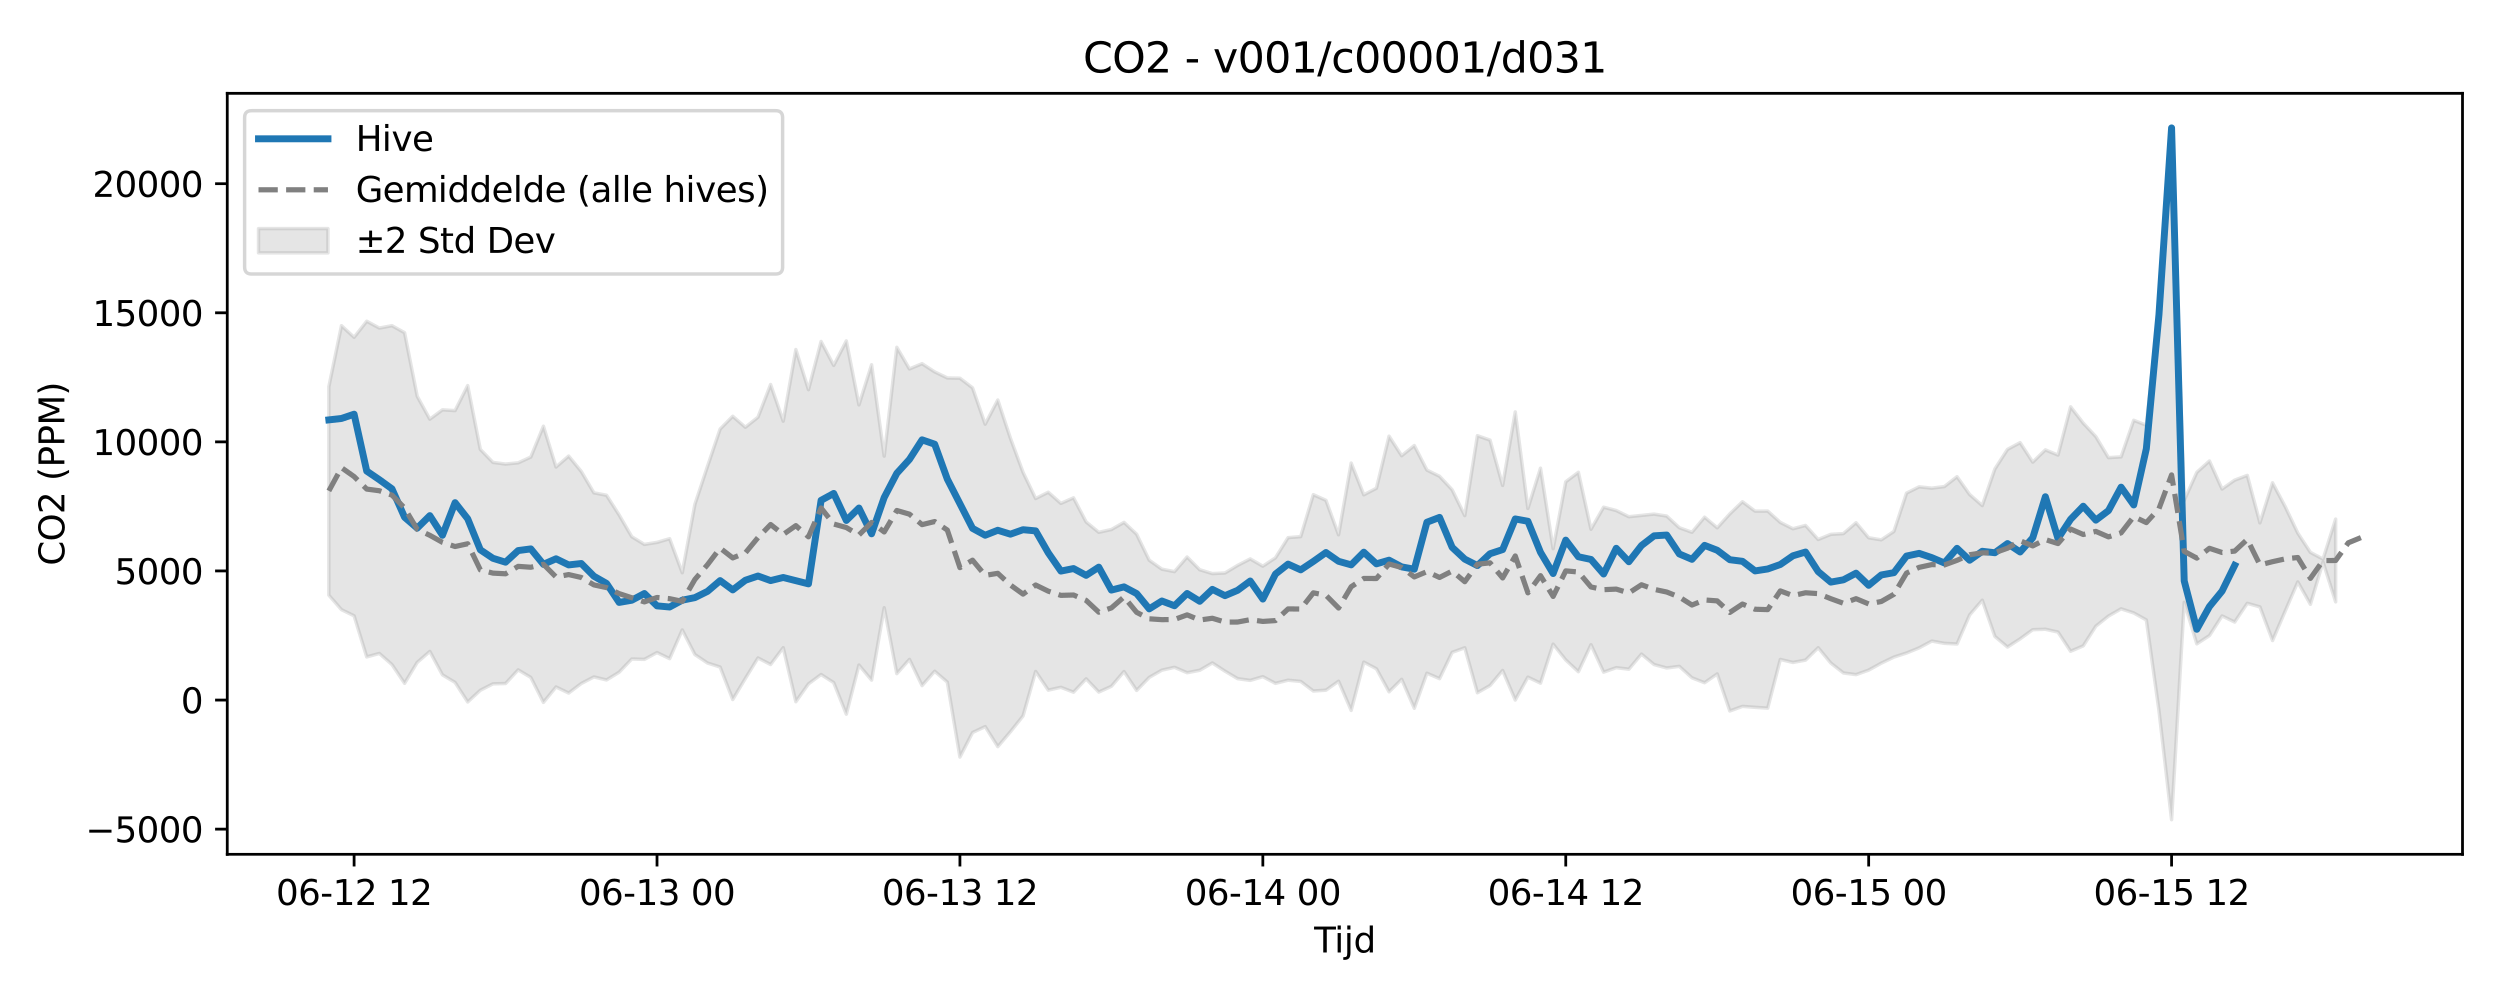 <?xml version="1.0" encoding="utf-8" standalone="no"?>
<!DOCTYPE svg PUBLIC "-//W3C//DTD SVG 1.1//EN"
  "http://www.w3.org/Graphics/SVG/1.1/DTD/svg11.dtd">
<svg xmlns:xlink="http://www.w3.org/1999/xlink" width="720pt" height="288pt" viewBox="0 0 720 288" xmlns="http://www.w3.org/2000/svg" version="1.1">
 <defs>
  <style type="text/css">*{stroke-linejoin: round; stroke-linecap: butt}</style>
 </defs>
 <g id="figure_1">
  <g id="patch_1">
   <path d="M 0 288 
L 720 288 
L 720 0 
L 0 0 
z
" style="fill: #ffffff"/>
  </g>
  <g id="axes_1">
   <g id="patch_2">
    <path d="M 65.45 246.04 
L 709.2 246.04 
L 709.2 26.88 
L 65.45 26.88 
z
" style="fill: #ffffff"/>
   </g>
   <g id="FillBetweenPolyCollection_1">
    <defs>
     <path id="m281d1185a6" d="M 94.711 -176.66 
L 94.711 -116.585 
L 98.346 -112.414 
L 101.981 -110.644 
L 105.616 -98.807 
L 109.251 -99.807 
L 112.886 -96.601 
L 116.521 -91.198 
L 120.156 -97.227 
L 123.791 -100.386 
L 127.426 -93.64 
L 131.061 -91.462 
L 134.696 -85.834 
L 138.331 -89.194 
L 141.966 -91.047 
L 145.601 -91.146 
L 149.236 -95.072 
L 152.871 -92.901 
L 156.506 -85.706 
L 160.141 -90.148 
L 163.775 -88.399 
L 167.41 -91.156 
L 171.045 -93.038 
L 174.68 -92.172 
L 178.315 -94.404 
L 181.95 -98.206 
L 185.585 -98.094 
L 189.22 -100.063 
L 192.855 -98.307 
L 196.49 -106.58 
L 200.125 -99.496 
L 203.76 -97.05 
L 207.395 -95.89 
L 211.03 -86.528 
L 214.665 -92.598 
L 218.3 -98.506 
L 221.935 -96.616 
L 225.57 -101.46 
L 229.205 -85.903 
L 232.84 -91.038 
L 236.474 -93.74 
L 240.109 -91.401 
L 243.744 -82.318 
L 247.379 -96.468 
L 251.014 -92.121 
L 254.649 -112.971 
L 258.284 -93.983 
L 261.919 -98.1 
L 265.554 -90.545 
L 269.189 -94.687 
L 272.824 -91.541 
L 276.459 -69.968 
L 280.094 -77.025 
L 283.729 -78.741 
L 287.364 -72.966 
L 290.999 -77.245 
L 294.634 -81.805 
L 298.269 -94.617 
L 301.904 -89.24 
L 305.539 -90.054 
L 309.174 -88.648 
L 312.808 -92.493 
L 316.443 -88.682 
L 320.078 -90.338 
L 323.713 -94.593 
L 327.348 -89.149 
L 330.983 -92.912 
L 334.618 -94.988 
L 338.253 -95.811 
L 341.888 -94.251 
L 345.523 -94.956 
L 349.158 -97.072 
L 352.793 -94.71 
L 356.428 -92.546 
L 360.063 -92.041 
L 363.698 -93.122 
L 367.333 -91.192 
L 370.968 -92.102 
L 374.603 -91.745 
L 378.238 -88.988 
L 381.873 -89.224 
L 385.508 -91.804 
L 389.142 -83.398 
L 392.777 -97.308 
L 396.412 -95.393 
L 400.047 -88.75 
L 403.682 -92.36 
L 407.317 -84.012 
L 410.952 -94.116 
L 414.587 -92.544 
L 418.222 -100.125 
L 421.857 -101.442 
L 425.492 -88.484 
L 429.127 -90.567 
L 432.762 -94.902 
L 436.397 -86.395 
L 440.032 -92.98 
L 443.667 -91.248 
L 447.302 -102.481 
L 450.937 -97.931 
L 454.572 -94.541 
L 458.207 -102.324 
L 461.842 -94.421 
L 465.476 -95.708 
L 469.111 -95.272 
L 472.746 -99.617 
L 476.381 -96.603 
L 480.016 -95.621 
L 483.651 -96.088 
L 487.286 -92.791 
L 490.921 -91.375 
L 494.556 -93.906 
L 498.191 -83.234 
L 501.826 -84.562 
L 505.461 -84.289 
L 509.096 -84.053 
L 512.731 -98.084 
L 516.366 -97.217 
L 520.001 -97.887 
L 523.636 -101.454 
L 527.271 -97.044 
L 530.906 -94.185 
L 534.541 -93.705 
L 538.176 -95.009 
L 541.81 -97.007 
L 545.445 -98.757 
L 549.08 -99.926 
L 552.715 -101.414 
L 556.35 -103.373 
L 559.985 -102.714 
L 563.62 -102.529 
L 567.255 -110.894 
L 570.89 -115.14 
L 574.525 -104.713 
L 578.16 -101.649 
L 581.795 -104.01 
L 585.43 -106.649 
L 589.065 -106.772 
L 592.7 -105.965 
L 596.335 -100.438 
L 599.97 -101.983 
L 603.605 -107.659 
L 607.24 -110.57 
L 610.875 -112.655 
L 614.51 -111.475 
L 618.144 -109.451 
L 621.779 -83.362 
L 625.414 -51.922 
L 629.049 -114.528 
L 632.684 -102.566 
L 636.319 -104.95 
L 639.954 -110.613 
L 643.589 -108.846 
L 647.224 -114.239 
L 650.859 -113.21 
L 654.494 -103.525 
L 658.129 -111.981 
L 661.764 -120.397 
L 665.399 -113.954 
L 669.034 -126.14 
L 672.669 -114.657 
L 672.669 -138.502 
L 672.669 -138.502 
L 669.034 -126.981 
L 665.399 -128.917 
L 661.764 -134.476 
L 658.129 -142.103 
L 654.494 -148.956 
L 650.859 -137.41 
L 647.224 -151.085 
L 643.589 -149.722 
L 639.954 -147.158 
L 636.319 -155.233 
L 632.684 -151.968 
L 629.049 -143.896 
L 625.414 -250.525 
L 621.779 -199.64 
L 618.144 -165.535 
L 614.51 -166.96 
L 610.875 -156.421 
L 607.24 -156.195 
L 603.605 -162.253 
L 599.97 -166.142 
L 596.335 -170.839 
L 592.7 -156.941 
L 589.065 -158.436 
L 585.43 -154.911 
L 581.795 -160.52 
L 578.16 -158.577 
L 574.525 -152.937 
L 570.89 -142.391 
L 567.255 -145.59 
L 563.62 -150.714 
L 559.985 -147.871 
L 556.35 -147.416 
L 552.715 -147.792 
L 549.08 -145.982 
L 545.445 -134.94 
L 541.81 -132.528 
L 538.176 -133.122 
L 534.541 -137.453 
L 530.906 -134.323 
L 527.271 -134.111 
L 523.636 -132.627 
L 520.001 -136.676 
L 516.366 -135.721 
L 512.731 -137.55 
L 509.096 -140.81 
L 505.461 -140.785 
L 501.826 -143.502 
L 498.191 -140.006 
L 494.556 -135.99 
L 490.921 -139.054 
L 487.286 -134.709 
L 483.651 -136.015 
L 480.016 -139.374 
L 476.381 -139.939 
L 472.746 -139.563 
L 469.111 -139.183 
L 465.476 -140.967 
L 461.842 -141.932 
L 458.207 -135.579 
L 454.572 -151.983 
L 450.937 -149.246 
L 447.302 -129.979 
L 443.667 -153.171 
L 440.032 -141.553 
L 436.397 -169.372 
L 432.762 -148.199 
L 429.127 -161.248 
L 425.492 -162.521 
L 421.857 -139.496 
L 418.222 -146.938 
L 414.587 -150.835 
L 410.952 -152.615 
L 407.317 -159.68 
L 403.682 -156.75 
L 400.047 -162.384 
L 396.412 -147.387 
L 392.777 -145.495 
L 389.142 -154.64 
L 385.508 -133.975 
L 381.873 -143.908 
L 378.238 -145.538 
L 374.603 -133.455 
L 370.968 -133.161 
L 367.333 -127.35 
L 363.698 -124.94 
L 360.063 -127.038 
L 356.428 -125.162 
L 352.793 -122.982 
L 349.158 -122.809 
L 345.523 -123.913 
L 341.888 -127.585 
L 338.253 -123.371 
L 334.618 -124.084 
L 330.983 -126.656 
L 327.348 -134.153 
L 323.713 -137.562 
L 320.078 -135.501 
L 316.443 -134.698 
L 312.808 -137.682 
L 309.174 -144.627 
L 305.539 -143.023 
L 301.904 -146.242 
L 298.269 -144.423 
L 294.634 -151.989 
L 290.999 -161.796 
L 287.364 -172.799 
L 283.729 -165.839 
L 280.094 -176.309 
L 276.459 -179.08 
L 272.824 -179.15 
L 269.189 -180.9 
L 265.554 -183.262 
L 261.919 -181.747 
L 258.284 -187.981 
L 254.649 -156.626 
L 251.014 -182.949 
L 247.379 -171.389 
L 243.744 -189.823 
L 240.109 -182.766 
L 236.474 -189.654 
L 232.84 -175.764 
L 229.205 -187.337 
L 225.57 -166.702 
L 221.935 -177.258 
L 218.3 -167.847 
L 214.665 -164.946 
L 211.03 -168.114 
L 207.395 -164.426 
L 203.76 -153.68 
L 200.125 -142.731 
L 196.49 -123.045 
L 192.855 -132.858 
L 189.22 -131.795 
L 185.585 -131.211 
L 181.95 -133.431 
L 178.315 -139.682 
L 174.68 -145.372 
L 171.045 -146.062 
L 167.41 -152.22 
L 163.775 -156.65 
L 160.141 -153.498 
L 156.506 -165.255 
L 152.871 -156.368 
L 149.236 -154.708 
L 145.601 -154.352 
L 141.966 -154.83 
L 138.331 -158.587 
L 134.696 -176.955 
L 131.061 -169.746 
L 127.426 -169.971 
L 123.791 -167.277 
L 120.156 -173.878 
L 116.521 -192.183 
L 112.886 -194.205 
L 109.251 -193.522 
L 105.616 -195.484 
L 101.981 -190.852 
L 98.346 -194.205 
L 94.711 -176.66 
z
" style="stroke: #808080; stroke-opacity: 0.2"/>
    </defs>
    <g clip-path="url(#p9a5434ccf7)">
     <use xlink:href="#m281d1185a6" x="0" y="288" style="fill: #808080; fill-opacity: 0.2; stroke: #808080; stroke-opacity: 0.2"/>
    </g>
   </g>
   <g id="matplotlib.axis_1">
    <g id="xtick_1">
     <g id="line2d_1">
      <defs>
       <path id="mbaaa002a7a" d="M 0 0 
L 0 3.5 
" style="stroke: #000000; stroke-width: 0.8"/>
      </defs>
      <g>
       <use xlink:href="#mbaaa002a7a" x="101.981" y="246.04" style="stroke: #000000; stroke-width: 0.8"/>
      </g>
     </g>
     <g id="text_1">
      <!-- 06-12 12 -->
      <g transform="translate(79.501 260.638) scale(0.1 -0.1)">
       <defs>
        <path id="DejaVuSans-30" d="M 2034 4250 
Q 1547 4250 1301 3770 
Q 1056 3291 1056 2328 
Q 1056 1369 1301 889 
Q 1547 409 2034 409 
Q 2525 409 2770 889 
Q 3016 1369 3016 2328 
Q 3016 3291 2770 3770 
Q 2525 4250 2034 4250 
z
M 2034 4750 
Q 2819 4750 3233 4129 
Q 3647 3509 3647 2328 
Q 3647 1150 3233 529 
Q 2819 -91 2034 -91 
Q 1250 -91 836 529 
Q 422 1150 422 2328 
Q 422 3509 836 4129 
Q 1250 4750 2034 4750 
z
" transform="scale(0.016)"/>
        <path id="DejaVuSans-36" d="M 2113 2584 
Q 1688 2584 1439 2293 
Q 1191 2003 1191 1497 
Q 1191 994 1439 701 
Q 1688 409 2113 409 
Q 2538 409 2786 701 
Q 3034 994 3034 1497 
Q 3034 2003 2786 2293 
Q 2538 2584 2113 2584 
z
M 3366 4563 
L 3366 3988 
Q 3128 4100 2886 4159 
Q 2644 4219 2406 4219 
Q 1781 4219 1451 3797 
Q 1122 3375 1075 2522 
Q 1259 2794 1537 2939 
Q 1816 3084 2150 3084 
Q 2853 3084 3261 2657 
Q 3669 2231 3669 1497 
Q 3669 778 3244 343 
Q 2819 -91 2113 -91 
Q 1303 -91 875 529 
Q 447 1150 447 2328 
Q 447 3434 972 4092 
Q 1497 4750 2381 4750 
Q 2619 4750 2861 4703 
Q 3103 4656 3366 4563 
z
" transform="scale(0.016)"/>
        <path id="DejaVuSans-2d" d="M 313 2009 
L 1997 2009 
L 1997 1497 
L 313 1497 
L 313 2009 
z
" transform="scale(0.016)"/>
        <path id="DejaVuSans-31" d="M 794 531 
L 1825 531 
L 1825 4091 
L 703 3866 
L 703 4441 
L 1819 4666 
L 2450 4666 
L 2450 531 
L 3481 531 
L 3481 0 
L 794 0 
L 794 531 
z
" transform="scale(0.016)"/>
        <path id="DejaVuSans-32" d="M 1228 531 
L 3431 531 
L 3431 0 
L 469 0 
L 469 531 
Q 828 903 1448 1529 
Q 2069 2156 2228 2338 
Q 2531 2678 2651 2914 
Q 2772 3150 2772 3378 
Q 2772 3750 2511 3984 
Q 2250 4219 1831 4219 
Q 1534 4219 1204 4116 
Q 875 4013 500 3803 
L 500 4441 
Q 881 4594 1212 4672 
Q 1544 4750 1819 4750 
Q 2544 4750 2975 4387 
Q 3406 4025 3406 3419 
Q 3406 3131 3298 2873 
Q 3191 2616 2906 2266 
Q 2828 2175 2409 1742 
Q 1991 1309 1228 531 
z
" transform="scale(0.016)"/>
        <path id="DejaVuSans-20" transform="scale(0.016)"/>
       </defs>
       <use xlink:href="#DejaVuSans-30"/>
       <use xlink:href="#DejaVuSans-36" transform="translate(63.623 0)"/>
       <use xlink:href="#DejaVuSans-2d" transform="translate(127.246 0)"/>
       <use xlink:href="#DejaVuSans-31" transform="translate(163.33 0)"/>
       <use xlink:href="#DejaVuSans-32" transform="translate(226.953 0)"/>
       <use xlink:href="#DejaVuSans-20" transform="translate(290.576 0)"/>
       <use xlink:href="#DejaVuSans-31" transform="translate(322.363 0)"/>
       <use xlink:href="#DejaVuSans-32" transform="translate(385.986 0)"/>
      </g>
     </g>
    </g>
    <g id="xtick_2">
     <g id="line2d_2">
      <g>
       <use xlink:href="#mbaaa002a7a" x="189.22" y="246.04" style="stroke: #000000; stroke-width: 0.8"/>
      </g>
     </g>
     <g id="text_2">
      <!-- 06-13 00 -->
      <g transform="translate(166.74 260.638) scale(0.1 -0.1)">
       <defs>
        <path id="DejaVuSans-33" d="M 2597 2516 
Q 3050 2419 3304 2112 
Q 3559 1806 3559 1356 
Q 3559 666 3084 287 
Q 2609 -91 1734 -91 
Q 1441 -91 1130 -33 
Q 819 25 488 141 
L 488 750 
Q 750 597 1062 519 
Q 1375 441 1716 441 
Q 2309 441 2620 675 
Q 2931 909 2931 1356 
Q 2931 1769 2642 2001 
Q 2353 2234 1838 2234 
L 1294 2234 
L 1294 2753 
L 1863 2753 
Q 2328 2753 2575 2939 
Q 2822 3125 2822 3475 
Q 2822 3834 2567 4026 
Q 2313 4219 1838 4219 
Q 1578 4219 1281 4162 
Q 984 4106 628 3988 
L 628 4550 
Q 988 4650 1302 4700 
Q 1616 4750 1894 4750 
Q 2613 4750 3031 4423 
Q 3450 4097 3450 3541 
Q 3450 3153 3228 2886 
Q 3006 2619 2597 2516 
z
" transform="scale(0.016)"/>
       </defs>
       <use xlink:href="#DejaVuSans-30"/>
       <use xlink:href="#DejaVuSans-36" transform="translate(63.623 0)"/>
       <use xlink:href="#DejaVuSans-2d" transform="translate(127.246 0)"/>
       <use xlink:href="#DejaVuSans-31" transform="translate(163.33 0)"/>
       <use xlink:href="#DejaVuSans-33" transform="translate(226.953 0)"/>
       <use xlink:href="#DejaVuSans-20" transform="translate(290.576 0)"/>
       <use xlink:href="#DejaVuSans-30" transform="translate(322.363 0)"/>
       <use xlink:href="#DejaVuSans-30" transform="translate(385.986 0)"/>
      </g>
     </g>
    </g>
    <g id="xtick_3">
     <g id="line2d_3">
      <g>
       <use xlink:href="#mbaaa002a7a" x="276.459" y="246.04" style="stroke: #000000; stroke-width: 0.8"/>
      </g>
     </g>
     <g id="text_3">
      <!-- 06-13 12 -->
      <g transform="translate(253.978 260.638) scale(0.1 -0.1)">
       <use xlink:href="#DejaVuSans-30"/>
       <use xlink:href="#DejaVuSans-36" transform="translate(63.623 0)"/>
       <use xlink:href="#DejaVuSans-2d" transform="translate(127.246 0)"/>
       <use xlink:href="#DejaVuSans-31" transform="translate(163.33 0)"/>
       <use xlink:href="#DejaVuSans-33" transform="translate(226.953 0)"/>
       <use xlink:href="#DejaVuSans-20" transform="translate(290.576 0)"/>
       <use xlink:href="#DejaVuSans-31" transform="translate(322.363 0)"/>
       <use xlink:href="#DejaVuSans-32" transform="translate(385.986 0)"/>
      </g>
     </g>
    </g>
    <g id="xtick_4">
     <g id="line2d_4">
      <g>
       <use xlink:href="#mbaaa002a7a" x="363.698" y="246.04" style="stroke: #000000; stroke-width: 0.8"/>
      </g>
     </g>
     <g id="text_4">
      <!-- 06-14 00 -->
      <g transform="translate(341.217 260.638) scale(0.1 -0.1)">
       <defs>
        <path id="DejaVuSans-34" d="M 2419 4116 
L 825 1625 
L 2419 1625 
L 2419 4116 
z
M 2253 4666 
L 3047 4666 
L 3047 1625 
L 3713 1625 
L 3713 1100 
L 3047 1100 
L 3047 0 
L 2419 0 
L 2419 1100 
L 313 1100 
L 313 1709 
L 2253 4666 
z
" transform="scale(0.016)"/>
       </defs>
       <use xlink:href="#DejaVuSans-30"/>
       <use xlink:href="#DejaVuSans-36" transform="translate(63.623 0)"/>
       <use xlink:href="#DejaVuSans-2d" transform="translate(127.246 0)"/>
       <use xlink:href="#DejaVuSans-31" transform="translate(163.33 0)"/>
       <use xlink:href="#DejaVuSans-34" transform="translate(226.953 0)"/>
       <use xlink:href="#DejaVuSans-20" transform="translate(290.576 0)"/>
       <use xlink:href="#DejaVuSans-30" transform="translate(322.363 0)"/>
       <use xlink:href="#DejaVuSans-30" transform="translate(385.986 0)"/>
      </g>
     </g>
    </g>
    <g id="xtick_5">
     <g id="line2d_5">
      <g>
       <use xlink:href="#mbaaa002a7a" x="450.937" y="246.04" style="stroke: #000000; stroke-width: 0.8"/>
      </g>
     </g>
     <g id="text_5">
      <!-- 06-14 12 -->
      <g transform="translate(428.456 260.638) scale(0.1 -0.1)">
       <use xlink:href="#DejaVuSans-30"/>
       <use xlink:href="#DejaVuSans-36" transform="translate(63.623 0)"/>
       <use xlink:href="#DejaVuSans-2d" transform="translate(127.246 0)"/>
       <use xlink:href="#DejaVuSans-31" transform="translate(163.33 0)"/>
       <use xlink:href="#DejaVuSans-34" transform="translate(226.953 0)"/>
       <use xlink:href="#DejaVuSans-20" transform="translate(290.576 0)"/>
       <use xlink:href="#DejaVuSans-31" transform="translate(322.363 0)"/>
       <use xlink:href="#DejaVuSans-32" transform="translate(385.986 0)"/>
      </g>
     </g>
    </g>
    <g id="xtick_6">
     <g id="line2d_6">
      <g>
       <use xlink:href="#mbaaa002a7a" x="538.176" y="246.04" style="stroke: #000000; stroke-width: 0.8"/>
      </g>
     </g>
     <g id="text_6">
      <!-- 06-15 00 -->
      <g transform="translate(515.695 260.638) scale(0.1 -0.1)">
       <defs>
        <path id="DejaVuSans-35" d="M 691 4666 
L 3169 4666 
L 3169 4134 
L 1269 4134 
L 1269 2991 
Q 1406 3038 1543 3061 
Q 1681 3084 1819 3084 
Q 2600 3084 3056 2656 
Q 3513 2228 3513 1497 
Q 3513 744 3044 326 
Q 2575 -91 1722 -91 
Q 1428 -91 1123 -41 
Q 819 9 494 109 
L 494 744 
Q 775 591 1075 516 
Q 1375 441 1709 441 
Q 2250 441 2565 725 
Q 2881 1009 2881 1497 
Q 2881 1984 2565 2268 
Q 2250 2553 1709 2553 
Q 1456 2553 1204 2497 
Q 953 2441 691 2322 
L 691 4666 
z
" transform="scale(0.016)"/>
       </defs>
       <use xlink:href="#DejaVuSans-30"/>
       <use xlink:href="#DejaVuSans-36" transform="translate(63.623 0)"/>
       <use xlink:href="#DejaVuSans-2d" transform="translate(127.246 0)"/>
       <use xlink:href="#DejaVuSans-31" transform="translate(163.33 0)"/>
       <use xlink:href="#DejaVuSans-35" transform="translate(226.953 0)"/>
       <use xlink:href="#DejaVuSans-20" transform="translate(290.576 0)"/>
       <use xlink:href="#DejaVuSans-30" transform="translate(322.363 0)"/>
       <use xlink:href="#DejaVuSans-30" transform="translate(385.986 0)"/>
      </g>
     </g>
    </g>
    <g id="xtick_7">
     <g id="line2d_7">
      <g>
       <use xlink:href="#mbaaa002a7a" x="625.414" y="246.04" style="stroke: #000000; stroke-width: 0.8"/>
      </g>
     </g>
     <g id="text_7">
      <!-- 06-15 12 -->
      <g transform="translate(602.934 260.638) scale(0.1 -0.1)">
       <use xlink:href="#DejaVuSans-30"/>
       <use xlink:href="#DejaVuSans-36" transform="translate(63.623 0)"/>
       <use xlink:href="#DejaVuSans-2d" transform="translate(127.246 0)"/>
       <use xlink:href="#DejaVuSans-31" transform="translate(163.33 0)"/>
       <use xlink:href="#DejaVuSans-35" transform="translate(226.953 0)"/>
       <use xlink:href="#DejaVuSans-20" transform="translate(290.576 0)"/>
       <use xlink:href="#DejaVuSans-31" transform="translate(322.363 0)"/>
       <use xlink:href="#DejaVuSans-32" transform="translate(385.986 0)"/>
      </g>
     </g>
    </g>
    <g id="text_8">
     <!-- Tijd -->
     <g transform="translate(378.475 274.317) scale(0.1 -0.1)">
      <defs>
       <path id="DejaVuSans-54" d="M -19 4666 
L 3928 4666 
L 3928 4134 
L 2272 4134 
L 2272 0 
L 1638 0 
L 1638 4134 
L -19 4134 
L -19 4666 
z
" transform="scale(0.016)"/>
       <path id="DejaVuSans-69" d="M 603 3500 
L 1178 3500 
L 1178 0 
L 603 0 
L 603 3500 
z
M 603 4863 
L 1178 4863 
L 1178 4134 
L 603 4134 
L 603 4863 
z
" transform="scale(0.016)"/>
       <path id="DejaVuSans-6a" d="M 603 3500 
L 1178 3500 
L 1178 -63 
Q 1178 -731 923 -1031 
Q 669 -1331 103 -1331 
L -116 -1331 
L -116 -844 
L 38 -844 
Q 366 -844 484 -692 
Q 603 -541 603 -63 
L 603 3500 
z
M 603 4863 
L 1178 4863 
L 1178 4134 
L 603 4134 
L 603 4863 
z
" transform="scale(0.016)"/>
       <path id="DejaVuSans-64" d="M 2906 2969 
L 2906 4863 
L 3481 4863 
L 3481 0 
L 2906 0 
L 2906 525 
Q 2725 213 2448 61 
Q 2172 -91 1784 -91 
Q 1150 -91 751 415 
Q 353 922 353 1747 
Q 353 2572 751 3078 
Q 1150 3584 1784 3584 
Q 2172 3584 2448 3432 
Q 2725 3281 2906 2969 
z
M 947 1747 
Q 947 1113 1208 752 
Q 1469 391 1925 391 
Q 2381 391 2643 752 
Q 2906 1113 2906 1747 
Q 2906 2381 2643 2742 
Q 2381 3103 1925 3103 
Q 1469 3103 1208 2742 
Q 947 2381 947 1747 
z
" transform="scale(0.016)"/>
      </defs>
      <use xlink:href="#DejaVuSans-54"/>
      <use xlink:href="#DejaVuSans-69" transform="translate(57.959 0)"/>
      <use xlink:href="#DejaVuSans-6a" transform="translate(85.742 0)"/>
      <use xlink:href="#DejaVuSans-64" transform="translate(113.525 0)"/>
     </g>
    </g>
   </g>
   <g id="matplotlib.axis_2">
    <g id="ytick_1">
     <g id="line2d_8">
      <defs>
       <path id="m6d1eb1b3dc" d="M 0 0 
L -3.5 0 
" style="stroke: #000000; stroke-width: 0.8"/>
      </defs>
      <g>
       <use xlink:href="#m6d1eb1b3dc" x="65.45" y="238.789" style="stroke: #000000; stroke-width: 0.8"/>
      </g>
     </g>
     <g id="text_9">
      <!-- −5000 -->
      <g transform="translate(24.62 242.588) scale(0.1 -0.1)">
       <defs>
        <path id="DejaVuSans-2212" d="M 678 2272 
L 4684 2272 
L 4684 1741 
L 678 1741 
L 678 2272 
z
" transform="scale(0.016)"/>
       </defs>
       <use xlink:href="#DejaVuSans-2212"/>
       <use xlink:href="#DejaVuSans-35" transform="translate(83.789 0)"/>
       <use xlink:href="#DejaVuSans-30" transform="translate(147.412 0)"/>
       <use xlink:href="#DejaVuSans-30" transform="translate(211.035 0)"/>
       <use xlink:href="#DejaVuSans-30" transform="translate(274.658 0)"/>
      </g>
     </g>
    </g>
    <g id="ytick_2">
     <g id="line2d_9">
      <g>
       <use xlink:href="#m6d1eb1b3dc" x="65.45" y="201.612" style="stroke: #000000; stroke-width: 0.8"/>
      </g>
     </g>
     <g id="text_10">
      <!-- 0 -->
      <g transform="translate(52.087 205.412) scale(0.1 -0.1)">
       <use xlink:href="#DejaVuSans-30"/>
      </g>
     </g>
    </g>
    <g id="ytick_3">
     <g id="line2d_10">
      <g>
       <use xlink:href="#m6d1eb1b3dc" x="65.45" y="164.436" style="stroke: #000000; stroke-width: 0.8"/>
      </g>
     </g>
     <g id="text_11">
      <!-- 5000 -->
      <g transform="translate(33 168.235) scale(0.1 -0.1)">
       <use xlink:href="#DejaVuSans-35"/>
       <use xlink:href="#DejaVuSans-30" transform="translate(63.623 0)"/>
       <use xlink:href="#DejaVuSans-30" transform="translate(127.246 0)"/>
       <use xlink:href="#DejaVuSans-30" transform="translate(190.869 0)"/>
      </g>
     </g>
    </g>
    <g id="ytick_4">
     <g id="line2d_11">
      <g>
       <use xlink:href="#m6d1eb1b3dc" x="65.45" y="127.26" style="stroke: #000000; stroke-width: 0.8"/>
      </g>
     </g>
     <g id="text_12">
      <!-- 10000 -->
      <g transform="translate(26.637 131.059) scale(0.1 -0.1)">
       <use xlink:href="#DejaVuSans-31"/>
       <use xlink:href="#DejaVuSans-30" transform="translate(63.623 0)"/>
       <use xlink:href="#DejaVuSans-30" transform="translate(127.246 0)"/>
       <use xlink:href="#DejaVuSans-30" transform="translate(190.869 0)"/>
       <use xlink:href="#DejaVuSans-30" transform="translate(254.492 0)"/>
      </g>
     </g>
    </g>
    <g id="ytick_5">
     <g id="line2d_12">
      <g>
       <use xlink:href="#m6d1eb1b3dc" x="65.45" y="90.083" style="stroke: #000000; stroke-width: 0.8"/>
      </g>
     </g>
     <g id="text_13">
      <!-- 15000 -->
      <g transform="translate(26.637 93.883) scale(0.1 -0.1)">
       <use xlink:href="#DejaVuSans-31"/>
       <use xlink:href="#DejaVuSans-35" transform="translate(63.623 0)"/>
       <use xlink:href="#DejaVuSans-30" transform="translate(127.246 0)"/>
       <use xlink:href="#DejaVuSans-30" transform="translate(190.869 0)"/>
       <use xlink:href="#DejaVuSans-30" transform="translate(254.492 0)"/>
      </g>
     </g>
    </g>
    <g id="ytick_6">
     <g id="line2d_13">
      <g>
       <use xlink:href="#m6d1eb1b3dc" x="65.45" y="52.907" style="stroke: #000000; stroke-width: 0.8"/>
      </g>
     </g>
     <g id="text_14">
      <!-- 20000 -->
      <g transform="translate(26.637 56.706) scale(0.1 -0.1)">
       <use xlink:href="#DejaVuSans-32"/>
       <use xlink:href="#DejaVuSans-30" transform="translate(63.623 0)"/>
       <use xlink:href="#DejaVuSans-30" transform="translate(127.246 0)"/>
       <use xlink:href="#DejaVuSans-30" transform="translate(190.869 0)"/>
       <use xlink:href="#DejaVuSans-30" transform="translate(254.492 0)"/>
      </g>
     </g>
    </g>
    <g id="text_15">
     <!-- CO2 (PPM) -->
     <g transform="translate(18.541 162.903) rotate(-90) scale(0.1 -0.1)">
      <defs>
       <path id="DejaVuSans-43" d="M 4122 4306 
L 4122 3641 
Q 3803 3938 3442 4084 
Q 3081 4231 2675 4231 
Q 1875 4231 1450 3742 
Q 1025 3253 1025 2328 
Q 1025 1406 1450 917 
Q 1875 428 2675 428 
Q 3081 428 3442 575 
Q 3803 722 4122 1019 
L 4122 359 
Q 3791 134 3420 21 
Q 3050 -91 2638 -91 
Q 1578 -91 968 557 
Q 359 1206 359 2328 
Q 359 3453 968 4101 
Q 1578 4750 2638 4750 
Q 3056 4750 3426 4639 
Q 3797 4528 4122 4306 
z
" transform="scale(0.016)"/>
       <path id="DejaVuSans-4f" d="M 2522 4238 
Q 1834 4238 1429 3725 
Q 1025 3213 1025 2328 
Q 1025 1447 1429 934 
Q 1834 422 2522 422 
Q 3209 422 3611 934 
Q 4013 1447 4013 2328 
Q 4013 3213 3611 3725 
Q 3209 4238 2522 4238 
z
M 2522 4750 
Q 3503 4750 4090 4092 
Q 4678 3434 4678 2328 
Q 4678 1225 4090 567 
Q 3503 -91 2522 -91 
Q 1538 -91 948 565 
Q 359 1222 359 2328 
Q 359 3434 948 4092 
Q 1538 4750 2522 4750 
z
" transform="scale(0.016)"/>
       <path id="DejaVuSans-28" d="M 1984 4856 
Q 1566 4138 1362 3434 
Q 1159 2731 1159 2009 
Q 1159 1288 1364 580 
Q 1569 -128 1984 -844 
L 1484 -844 
Q 1016 -109 783 600 
Q 550 1309 550 2009 
Q 550 2706 781 3412 
Q 1013 4119 1484 4856 
L 1984 4856 
z
" transform="scale(0.016)"/>
       <path id="DejaVuSans-50" d="M 1259 4147 
L 1259 2394 
L 2053 2394 
Q 2494 2394 2734 2622 
Q 2975 2850 2975 3272 
Q 2975 3691 2734 3919 
Q 2494 4147 2053 4147 
L 1259 4147 
z
M 628 4666 
L 2053 4666 
Q 2838 4666 3239 4311 
Q 3641 3956 3641 3272 
Q 3641 2581 3239 2228 
Q 2838 1875 2053 1875 
L 1259 1875 
L 1259 0 
L 628 0 
L 628 4666 
z
" transform="scale(0.016)"/>
       <path id="DejaVuSans-4d" d="M 628 4666 
L 1569 4666 
L 2759 1491 
L 3956 4666 
L 4897 4666 
L 4897 0 
L 4281 0 
L 4281 4097 
L 3078 897 
L 2444 897 
L 1241 4097 
L 1241 0 
L 628 0 
L 628 4666 
z
" transform="scale(0.016)"/>
       <path id="DejaVuSans-29" d="M 513 4856 
L 1013 4856 
Q 1481 4119 1714 3412 
Q 1947 2706 1947 2009 
Q 1947 1309 1714 600 
Q 1481 -109 1013 -844 
L 513 -844 
Q 928 -128 1133 580 
Q 1338 1288 1338 2009 
Q 1338 2731 1133 3434 
Q 928 4138 513 4856 
z
" transform="scale(0.016)"/>
      </defs>
      <use xlink:href="#DejaVuSans-43"/>
      <use xlink:href="#DejaVuSans-4f" transform="translate(69.824 0)"/>
      <use xlink:href="#DejaVuSans-32" transform="translate(148.535 0)"/>
      <use xlink:href="#DejaVuSans-20" transform="translate(212.158 0)"/>
      <use xlink:href="#DejaVuSans-28" transform="translate(243.945 0)"/>
      <use xlink:href="#DejaVuSans-50" transform="translate(282.959 0)"/>
      <use xlink:href="#DejaVuSans-50" transform="translate(343.262 0)"/>
      <use xlink:href="#DejaVuSans-4d" transform="translate(403.564 0)"/>
      <use xlink:href="#DejaVuSans-29" transform="translate(489.844 0)"/>
     </g>
    </g>
   </g>
   <g id="line2d_14">
    <path d="M 94.711 120.925 
L 98.346 120.518 
L 101.981 119.289 
L 105.616 135.671 
L 109.251 138.15 
L 112.886 140.784 
L 116.521 148.971 
L 120.156 152.101 
L 123.791 148.505 
L 127.426 154.155 
L 131.061 144.772 
L 134.696 149.409 
L 138.331 158.342 
L 141.966 160.788 
L 145.601 161.912 
L 149.236 158.562 
L 152.871 158.084 
L 156.506 162.525 
L 160.141 160.929 
L 163.775 162.696 
L 167.41 162.29 
L 171.045 165.95 
L 174.68 168.027 
L 178.315 173.495 
L 181.95 172.865 
L 185.585 170.934 
L 189.22 174.491 
L 192.855 174.816 
L 196.49 172.855 
L 200.125 172.117 
L 203.76 170.315 
L 207.395 167.217 
L 211.03 169.891 
L 214.665 167.118 
L 218.3 165.893 
L 221.935 167.209 
L 225.57 166.317 
L 232.84 168.154 
L 236.474 144.098 
L 240.109 142.11 
L 243.744 149.89 
L 247.379 146.316 
L 251.014 153.734 
L 254.649 143.278 
L 258.284 136.311 
L 261.919 132.311 
L 265.554 126.67 
L 269.189 127.929 
L 272.824 137.974 
L 280.094 152.168 
L 283.729 154.153 
L 287.364 152.716 
L 290.999 153.841 
L 294.634 152.554 
L 298.269 152.894 
L 301.904 159.214 
L 305.539 164.473 
L 309.174 163.744 
L 312.808 165.702 
L 316.443 163.343 
L 320.078 169.943 
L 323.713 169.019 
L 327.348 170.944 
L 330.983 175.358 
L 334.618 173.086 
L 338.253 174.456 
L 341.888 170.924 
L 345.523 173.172 
L 349.158 169.735 
L 352.793 171.552 
L 356.428 170.012 
L 360.063 167.333 
L 363.698 172.53 
L 367.333 165.328 
L 370.968 162.468 
L 374.603 164.116 
L 378.238 161.692 
L 381.873 159.122 
L 385.508 161.658 
L 389.142 162.676 
L 392.777 159.031 
L 396.412 162.386 
L 400.047 161.331 
L 403.682 163.265 
L 407.317 163.933 
L 410.952 150.401 
L 414.587 149.008 
L 418.222 157.64 
L 421.857 161.033 
L 425.492 162.887 
L 429.127 159.474 
L 432.762 158.28 
L 436.397 149.456 
L 440.032 150.121 
L 443.667 159.073 
L 447.302 165.177 
L 450.937 155.562 
L 454.572 160.347 
L 458.207 161.12 
L 461.842 165.313 
L 465.476 157.913 
L 469.111 161.778 
L 472.746 157.115 
L 476.381 154.319 
L 480.016 154.091 
L 483.651 159.54 
L 487.286 161.088 
L 490.921 157.065 
L 494.556 158.473 
L 498.191 161.198 
L 501.826 161.655 
L 505.461 164.424 
L 509.096 163.866 
L 512.731 162.577 
L 516.366 160.067 
L 520.001 158.986 
L 523.636 164.614 
L 527.271 167.65 
L 530.906 166.991 
L 534.541 165.075 
L 538.176 168.57 
L 541.81 165.588 
L 545.445 164.932 
L 549.08 160.141 
L 552.715 159.365 
L 556.35 160.597 
L 559.985 162.138 
L 563.62 157.923 
L 567.255 161.345 
L 570.89 158.77 
L 574.525 159.189 
L 578.16 156.547 
L 581.795 158.971 
L 585.43 154.894 
L 589.065 143.065 
L 592.7 155.107 
L 596.335 149.556 
L 599.97 145.796 
L 603.605 149.801 
L 607.24 147.057 
L 610.875 140.309 
L 614.51 145.42 
L 618.144 129.235 
L 621.779 90.624 
L 625.414 36.842 
L 629.049 167.296 
L 632.684 181.23 
L 636.319 174.687 
L 639.954 170.235 
L 643.589 162.83 
L 643.589 162.83 
" clip-path="url(#p9a5434ccf7)" style="fill: none; stroke: #1f77b4; stroke-width: 2; stroke-linecap: square"/>
   </g>
   <g id="line2d_15">
    <path d="M 94.711 141.377 
L 98.346 134.69 
L 101.981 137.252 
L 105.616 140.854 
L 109.251 141.335 
L 112.886 142.597 
L 116.521 146.309 
L 120.156 152.447 
L 123.791 154.169 
L 127.426 156.195 
L 131.061 157.396 
L 134.696 156.605 
L 138.331 164.11 
L 141.966 165.061 
L 145.601 165.251 
L 149.236 163.11 
L 152.871 163.366 
L 156.506 162.519 
L 160.141 166.177 
L 163.775 165.475 
L 167.41 166.312 
L 171.045 168.45 
L 174.68 169.228 
L 178.315 170.957 
L 185.585 173.348 
L 189.22 172.071 
L 192.855 172.418 
L 196.49 173.187 
L 200.125 166.887 
L 203.76 162.635 
L 207.395 157.842 
L 211.03 160.679 
L 214.665 159.228 
L 218.3 154.824 
L 221.935 151.063 
L 225.57 153.919 
L 229.205 151.38 
L 232.84 154.599 
L 236.474 146.303 
L 240.109 150.917 
L 243.744 151.929 
L 247.379 154.072 
L 251.014 150.465 
L 254.649 153.202 
L 258.284 147.018 
L 261.919 148.076 
L 265.554 151.097 
L 269.189 150.206 
L 272.824 152.654 
L 276.459 163.476 
L 280.094 161.333 
L 283.729 165.71 
L 287.364 165.117 
L 290.999 168.48 
L 294.634 171.103 
L 298.269 168.48 
L 301.904 170.259 
L 305.539 171.462 
L 309.174 171.362 
L 312.808 172.912 
L 316.443 176.31 
L 320.078 175.081 
L 323.713 171.923 
L 327.348 176.349 
L 330.983 178.216 
L 334.618 178.464 
L 338.253 178.409 
L 341.888 177.082 
L 345.523 178.565 
L 349.158 178.059 
L 352.793 179.154 
L 356.428 179.146 
L 360.063 178.461 
L 363.698 178.969 
L 367.333 178.729 
L 370.968 175.368 
L 374.603 175.4 
L 378.238 170.737 
L 381.873 171.434 
L 385.508 175.111 
L 389.142 168.981 
L 392.777 166.598 
L 396.412 166.61 
L 400.047 162.433 
L 403.682 163.445 
L 407.317 166.154 
L 410.952 164.634 
L 414.587 166.31 
L 418.222 164.468 
L 421.857 167.531 
L 425.492 162.498 
L 429.127 162.093 
L 432.762 166.449 
L 436.397 160.117 
L 440.032 170.734 
L 443.667 165.79 
L 447.302 171.77 
L 450.937 164.412 
L 454.572 164.738 
L 458.207 169.049 
L 461.842 169.823 
L 465.476 169.663 
L 469.111 170.772 
L 472.746 168.41 
L 476.381 169.729 
L 480.016 170.502 
L 483.651 171.948 
L 487.286 174.25 
L 490.921 172.785 
L 494.556 173.052 
L 498.191 176.38 
L 501.826 173.968 
L 505.461 175.463 
L 509.096 175.569 
L 512.731 170.183 
L 516.366 171.531 
L 520.001 170.718 
L 523.636 170.96 
L 527.271 172.423 
L 530.906 173.746 
L 534.541 172.421 
L 538.176 173.935 
L 541.81 173.232 
L 545.445 171.151 
L 549.08 165.046 
L 552.715 163.397 
L 556.35 162.606 
L 559.985 162.708 
L 563.62 161.379 
L 567.255 159.758 
L 570.89 159.234 
L 574.525 159.175 
L 578.16 157.887 
L 581.795 155.735 
L 585.43 157.22 
L 589.065 155.396 
L 592.7 156.547 
L 596.335 152.362 
L 599.97 153.937 
L 603.605 153.044 
L 607.24 154.618 
L 610.875 153.462 
L 614.51 148.782 
L 618.144 150.507 
L 621.779 146.499 
L 625.414 136.776 
L 629.049 158.788 
L 632.684 160.733 
L 636.319 157.908 
L 639.954 159.114 
L 643.589 158.716 
L 647.224 155.338 
L 650.859 162.69 
L 654.494 161.76 
L 658.129 160.958 
L 661.764 160.564 
L 665.399 166.564 
L 669.034 161.44 
L 672.669 161.42 
L 676.304 156.332 
L 679.939 154.832 
L 679.939 154.832 
" clip-path="url(#p9a5434ccf7)" style="fill: none; stroke-dasharray: 5.55,2.4; stroke-dashoffset: 0; stroke: #808080; stroke-width: 1.5"/>
   </g>
   <g id="patch_3">
    <path d="M 65.45 246.04 
L 65.45 26.88 
" style="fill: none; stroke: #000000; stroke-width: 0.8; stroke-linejoin: miter; stroke-linecap: square"/>
   </g>
   <g id="patch_4">
    <path d="M 709.2 246.04 
L 709.2 26.88 
" style="fill: none; stroke: #000000; stroke-width: 0.8; stroke-linejoin: miter; stroke-linecap: square"/>
   </g>
   <g id="patch_5">
    <path d="M 65.45 246.04 
L 709.2 246.04 
" style="fill: none; stroke: #000000; stroke-width: 0.8; stroke-linejoin: miter; stroke-linecap: square"/>
   </g>
   <g id="patch_6">
    <path d="M 65.45 26.88 
L 709.2 26.88 
" style="fill: none; stroke: #000000; stroke-width: 0.8; stroke-linejoin: miter; stroke-linecap: square"/>
   </g>
   <g id="text_16">
    <!-- CO2 - v001/c00001/d031 -->
    <g transform="translate(311.922 20.88) scale(0.12 -0.12)">
     <defs>
      <path id="DejaVuSans-76" d="M 191 3500 
L 800 3500 
L 1894 563 
L 2988 3500 
L 3597 3500 
L 2284 0 
L 1503 0 
L 191 3500 
z
" transform="scale(0.016)"/>
      <path id="DejaVuSans-2f" d="M 1625 4666 
L 2156 4666 
L 531 -594 
L 0 -594 
L 1625 4666 
z
" transform="scale(0.016)"/>
      <path id="DejaVuSans-63" d="M 3122 3366 
L 3122 2828 
Q 2878 2963 2633 3030 
Q 2388 3097 2138 3097 
Q 1578 3097 1268 2742 
Q 959 2388 959 1747 
Q 959 1106 1268 751 
Q 1578 397 2138 397 
Q 2388 397 2633 464 
Q 2878 531 3122 666 
L 3122 134 
Q 2881 22 2623 -34 
Q 2366 -91 2075 -91 
Q 1284 -91 818 406 
Q 353 903 353 1747 
Q 353 2603 823 3093 
Q 1294 3584 2113 3584 
Q 2378 3584 2631 3529 
Q 2884 3475 3122 3366 
z
" transform="scale(0.016)"/>
     </defs>
     <use xlink:href="#DejaVuSans-43"/>
     <use xlink:href="#DejaVuSans-4f" transform="translate(69.824 0)"/>
     <use xlink:href="#DejaVuSans-32" transform="translate(148.535 0)"/>
     <use xlink:href="#DejaVuSans-20" transform="translate(212.158 0)"/>
     <use xlink:href="#DejaVuSans-2d" transform="translate(243.945 0)"/>
     <use xlink:href="#DejaVuSans-20" transform="translate(280.029 0)"/>
     <use xlink:href="#DejaVuSans-76" transform="translate(311.816 0)"/>
     <use xlink:href="#DejaVuSans-30" transform="translate(370.996 0)"/>
     <use xlink:href="#DejaVuSans-30" transform="translate(434.619 0)"/>
     <use xlink:href="#DejaVuSans-31" transform="translate(498.242 0)"/>
     <use xlink:href="#DejaVuSans-2f" transform="translate(561.865 0)"/>
     <use xlink:href="#DejaVuSans-63" transform="translate(595.557 0)"/>
     <use xlink:href="#DejaVuSans-30" transform="translate(650.537 0)"/>
     <use xlink:href="#DejaVuSans-30" transform="translate(714.16 0)"/>
     <use xlink:href="#DejaVuSans-30" transform="translate(777.783 0)"/>
     <use xlink:href="#DejaVuSans-30" transform="translate(841.406 0)"/>
     <use xlink:href="#DejaVuSans-31" transform="translate(905.029 0)"/>
     <use xlink:href="#DejaVuSans-2f" transform="translate(968.652 0)"/>
     <use xlink:href="#DejaVuSans-64" transform="translate(1002.344 0)"/>
     <use xlink:href="#DejaVuSans-30" transform="translate(1065.82 0)"/>
     <use xlink:href="#DejaVuSans-33" transform="translate(1129.443 0)"/>
     <use xlink:href="#DejaVuSans-31" transform="translate(1193.066 0)"/>
    </g>
   </g>
   <g id="legend_1">
    <g id="patch_7">
     <path d="M 72.45 78.914 
L 223.394 78.914 
Q 225.394 78.914 225.394 76.914 
L 225.394 33.88 
Q 225.394 31.88 223.394 31.88 
L 72.45 31.88 
Q 70.45 31.88 70.45 33.88 
L 70.45 76.914 
Q 70.45 78.914 72.45 78.914 
z
" style="fill: #ffffff; opacity: 0.8; stroke: #cccccc; stroke-linejoin: miter"/>
    </g>
    <g id="line2d_16">
     <path d="M 74.45 39.978 
L 84.45 39.978 
L 94.45 39.978 
" style="fill: none; stroke: #1f77b4; stroke-width: 2; stroke-linecap: square"/>
    </g>
    <g id="text_17">
     <!-- Hive -->
     <g transform="translate(102.45 43.478) scale(0.1 -0.1)">
      <defs>
       <path id="DejaVuSans-48" d="M 628 4666 
L 1259 4666 
L 1259 2753 
L 3553 2753 
L 3553 4666 
L 4184 4666 
L 4184 0 
L 3553 0 
L 3553 2222 
L 1259 2222 
L 1259 0 
L 628 0 
L 628 4666 
z
" transform="scale(0.016)"/>
       <path id="DejaVuSans-65" d="M 3597 1894 
L 3597 1613 
L 953 1613 
Q 991 1019 1311 708 
Q 1631 397 2203 397 
Q 2534 397 2845 478 
Q 3156 559 3463 722 
L 3463 178 
Q 3153 47 2828 -22 
Q 2503 -91 2169 -91 
Q 1331 -91 842 396 
Q 353 884 353 1716 
Q 353 2575 817 3079 
Q 1281 3584 2069 3584 
Q 2775 3584 3186 3129 
Q 3597 2675 3597 1894 
z
M 3022 2063 
Q 3016 2534 2758 2815 
Q 2500 3097 2075 3097 
Q 1594 3097 1305 2825 
Q 1016 2553 972 2059 
L 3022 2063 
z
" transform="scale(0.016)"/>
      </defs>
      <use xlink:href="#DejaVuSans-48"/>
      <use xlink:href="#DejaVuSans-69" transform="translate(75.195 0)"/>
      <use xlink:href="#DejaVuSans-76" transform="translate(102.979 0)"/>
      <use xlink:href="#DejaVuSans-65" transform="translate(162.158 0)"/>
     </g>
    </g>
    <g id="line2d_17">
     <path d="M 74.45 54.657 
L 84.45 54.657 
L 94.45 54.657 
" style="fill: none; stroke-dasharray: 5.55,2.4; stroke-dashoffset: 0; stroke: #808080; stroke-width: 1.5"/>
    </g>
    <g id="text_18">
     <!-- Gemiddelde (alle hives) -->
     <g transform="translate(102.45 58.157) scale(0.1 -0.1)">
      <defs>
       <path id="DejaVuSans-47" d="M 3809 666 
L 3809 1919 
L 2778 1919 
L 2778 2438 
L 4434 2438 
L 4434 434 
Q 4069 175 3628 42 
Q 3188 -91 2688 -91 
Q 1594 -91 976 548 
Q 359 1188 359 2328 
Q 359 3472 976 4111 
Q 1594 4750 2688 4750 
Q 3144 4750 3555 4637 
Q 3966 4525 4313 4306 
L 4313 3634 
Q 3963 3931 3569 4081 
Q 3175 4231 2741 4231 
Q 1884 4231 1454 3753 
Q 1025 3275 1025 2328 
Q 1025 1384 1454 906 
Q 1884 428 2741 428 
Q 3075 428 3337 486 
Q 3600 544 3809 666 
z
" transform="scale(0.016)"/>
       <path id="DejaVuSans-6d" d="M 3328 2828 
Q 3544 3216 3844 3400 
Q 4144 3584 4550 3584 
Q 5097 3584 5394 3201 
Q 5691 2819 5691 2113 
L 5691 0 
L 5113 0 
L 5113 2094 
Q 5113 2597 4934 2840 
Q 4756 3084 4391 3084 
Q 3944 3084 3684 2787 
Q 3425 2491 3425 1978 
L 3425 0 
L 2847 0 
L 2847 2094 
Q 2847 2600 2669 2842 
Q 2491 3084 2119 3084 
Q 1678 3084 1418 2786 
Q 1159 2488 1159 1978 
L 1159 0 
L 581 0 
L 581 3500 
L 1159 3500 
L 1159 2956 
Q 1356 3278 1631 3431 
Q 1906 3584 2284 3584 
Q 2666 3584 2933 3390 
Q 3200 3197 3328 2828 
z
" transform="scale(0.016)"/>
       <path id="DejaVuSans-6c" d="M 603 4863 
L 1178 4863 
L 1178 0 
L 603 0 
L 603 4863 
z
" transform="scale(0.016)"/>
       <path id="DejaVuSans-61" d="M 2194 1759 
Q 1497 1759 1228 1600 
Q 959 1441 959 1056 
Q 959 750 1161 570 
Q 1363 391 1709 391 
Q 2188 391 2477 730 
Q 2766 1069 2766 1631 
L 2766 1759 
L 2194 1759 
z
M 3341 1997 
L 3341 0 
L 2766 0 
L 2766 531 
Q 2569 213 2275 61 
Q 1981 -91 1556 -91 
Q 1019 -91 701 211 
Q 384 513 384 1019 
Q 384 1609 779 1909 
Q 1175 2209 1959 2209 
L 2766 2209 
L 2766 2266 
Q 2766 2663 2505 2880 
Q 2244 3097 1772 3097 
Q 1472 3097 1187 3025 
Q 903 2953 641 2809 
L 641 3341 
Q 956 3463 1253 3523 
Q 1550 3584 1831 3584 
Q 2591 3584 2966 3190 
Q 3341 2797 3341 1997 
z
" transform="scale(0.016)"/>
       <path id="DejaVuSans-68" d="M 3513 2113 
L 3513 0 
L 2938 0 
L 2938 2094 
Q 2938 2591 2744 2837 
Q 2550 3084 2163 3084 
Q 1697 3084 1428 2787 
Q 1159 2491 1159 1978 
L 1159 0 
L 581 0 
L 581 4863 
L 1159 4863 
L 1159 2956 
Q 1366 3272 1645 3428 
Q 1925 3584 2291 3584 
Q 2894 3584 3203 3211 
Q 3513 2838 3513 2113 
z
" transform="scale(0.016)"/>
       <path id="DejaVuSans-73" d="M 2834 3397 
L 2834 2853 
Q 2591 2978 2328 3040 
Q 2066 3103 1784 3103 
Q 1356 3103 1142 2972 
Q 928 2841 928 2578 
Q 928 2378 1081 2264 
Q 1234 2150 1697 2047 
L 1894 2003 
Q 2506 1872 2764 1633 
Q 3022 1394 3022 966 
Q 3022 478 2636 193 
Q 2250 -91 1575 -91 
Q 1294 -91 989 -36 
Q 684 19 347 128 
L 347 722 
Q 666 556 975 473 
Q 1284 391 1588 391 
Q 1994 391 2212 530 
Q 2431 669 2431 922 
Q 2431 1156 2273 1281 
Q 2116 1406 1581 1522 
L 1381 1569 
Q 847 1681 609 1914 
Q 372 2147 372 2553 
Q 372 3047 722 3315 
Q 1072 3584 1716 3584 
Q 2034 3584 2315 3537 
Q 2597 3491 2834 3397 
z
" transform="scale(0.016)"/>
      </defs>
      <use xlink:href="#DejaVuSans-47"/>
      <use xlink:href="#DejaVuSans-65" transform="translate(77.49 0)"/>
      <use xlink:href="#DejaVuSans-6d" transform="translate(139.014 0)"/>
      <use xlink:href="#DejaVuSans-69" transform="translate(236.426 0)"/>
      <use xlink:href="#DejaVuSans-64" transform="translate(264.209 0)"/>
      <use xlink:href="#DejaVuSans-64" transform="translate(327.686 0)"/>
      <use xlink:href="#DejaVuSans-65" transform="translate(391.162 0)"/>
      <use xlink:href="#DejaVuSans-6c" transform="translate(452.686 0)"/>
      <use xlink:href="#DejaVuSans-64" transform="translate(480.469 0)"/>
      <use xlink:href="#DejaVuSans-65" transform="translate(543.945 0)"/>
      <use xlink:href="#DejaVuSans-20" transform="translate(605.469 0)"/>
      <use xlink:href="#DejaVuSans-28" transform="translate(637.256 0)"/>
      <use xlink:href="#DejaVuSans-61" transform="translate(676.27 0)"/>
      <use xlink:href="#DejaVuSans-6c" transform="translate(737.549 0)"/>
      <use xlink:href="#DejaVuSans-6c" transform="translate(765.332 0)"/>
      <use xlink:href="#DejaVuSans-65" transform="translate(793.115 0)"/>
      <use xlink:href="#DejaVuSans-20" transform="translate(854.639 0)"/>
      <use xlink:href="#DejaVuSans-68" transform="translate(886.426 0)"/>
      <use xlink:href="#DejaVuSans-69" transform="translate(949.805 0)"/>
      <use xlink:href="#DejaVuSans-76" transform="translate(977.588 0)"/>
      <use xlink:href="#DejaVuSans-65" transform="translate(1036.768 0)"/>
      <use xlink:href="#DejaVuSans-73" transform="translate(1098.291 0)"/>
      <use xlink:href="#DejaVuSans-29" transform="translate(1150.391 0)"/>
     </g>
    </g>
    <g id="patch_8">
     <path d="M 74.45 72.835 
L 94.45 72.835 
L 94.45 65.835 
L 74.45 65.835 
z
" style="fill: #808080; fill-opacity: 0.2; stroke: #808080; stroke-opacity: 0.2; stroke-linejoin: miter"/>
    </g>
    <g id="text_19">
     <!-- ±2 Std Dev -->
     <g transform="translate(102.45 72.835) scale(0.1 -0.1)">
      <defs>
       <path id="DejaVuSans-b1" d="M 2944 4013 
L 2944 2803 
L 4684 2803 
L 4684 2272 
L 2944 2272 
L 2944 1063 
L 2419 1063 
L 2419 2272 
L 678 2272 
L 678 2803 
L 2419 2803 
L 2419 4013 
L 2944 4013 
z
M 678 531 
L 4684 531 
L 4684 0 
L 678 0 
L 678 531 
z
" transform="scale(0.016)"/>
       <path id="DejaVuSans-53" d="M 3425 4513 
L 3425 3897 
Q 3066 4069 2747 4153 
Q 2428 4238 2131 4238 
Q 1616 4238 1336 4038 
Q 1056 3838 1056 3469 
Q 1056 3159 1242 3001 
Q 1428 2844 1947 2747 
L 2328 2669 
Q 3034 2534 3370 2195 
Q 3706 1856 3706 1288 
Q 3706 609 3251 259 
Q 2797 -91 1919 -91 
Q 1588 -91 1214 -16 
Q 841 59 441 206 
L 441 856 
Q 825 641 1194 531 
Q 1563 422 1919 422 
Q 2459 422 2753 634 
Q 3047 847 3047 1241 
Q 3047 1584 2836 1778 
Q 2625 1972 2144 2069 
L 1759 2144 
Q 1053 2284 737 2584 
Q 422 2884 422 3419 
Q 422 4038 858 4394 
Q 1294 4750 2059 4750 
Q 2388 4750 2728 4690 
Q 3069 4631 3425 4513 
z
" transform="scale(0.016)"/>
       <path id="DejaVuSans-74" d="M 1172 4494 
L 1172 3500 
L 2356 3500 
L 2356 3053 
L 1172 3053 
L 1172 1153 
Q 1172 725 1289 603 
Q 1406 481 1766 481 
L 2356 481 
L 2356 0 
L 1766 0 
Q 1100 0 847 248 
Q 594 497 594 1153 
L 594 3053 
L 172 3053 
L 172 3500 
L 594 3500 
L 594 4494 
L 1172 4494 
z
" transform="scale(0.016)"/>
       <path id="DejaVuSans-44" d="M 1259 4147 
L 1259 519 
L 2022 519 
Q 2988 519 3436 956 
Q 3884 1394 3884 2338 
Q 3884 3275 3436 3711 
Q 2988 4147 2022 4147 
L 1259 4147 
z
M 628 4666 
L 1925 4666 
Q 3281 4666 3915 4102 
Q 4550 3538 4550 2338 
Q 4550 1131 3912 565 
Q 3275 0 1925 0 
L 628 0 
L 628 4666 
z
" transform="scale(0.016)"/>
      </defs>
      <use xlink:href="#DejaVuSans-b1"/>
      <use xlink:href="#DejaVuSans-32" transform="translate(83.789 0)"/>
      <use xlink:href="#DejaVuSans-20" transform="translate(147.412 0)"/>
      <use xlink:href="#DejaVuSans-53" transform="translate(179.199 0)"/>
      <use xlink:href="#DejaVuSans-74" transform="translate(242.676 0)"/>
      <use xlink:href="#DejaVuSans-64" transform="translate(281.885 0)"/>
      <use xlink:href="#DejaVuSans-20" transform="translate(345.361 0)"/>
      <use xlink:href="#DejaVuSans-44" transform="translate(377.148 0)"/>
      <use xlink:href="#DejaVuSans-65" transform="translate(454.15 0)"/>
      <use xlink:href="#DejaVuSans-76" transform="translate(515.674 0)"/>
     </g>
    </g>
   </g>
  </g>
 </g>
 <defs>
  <clipPath id="p9a5434ccf7">
   <rect x="65.45" y="26.88" width="643.75" height="219.16"/>
  </clipPath>
 </defs>
</svg>
